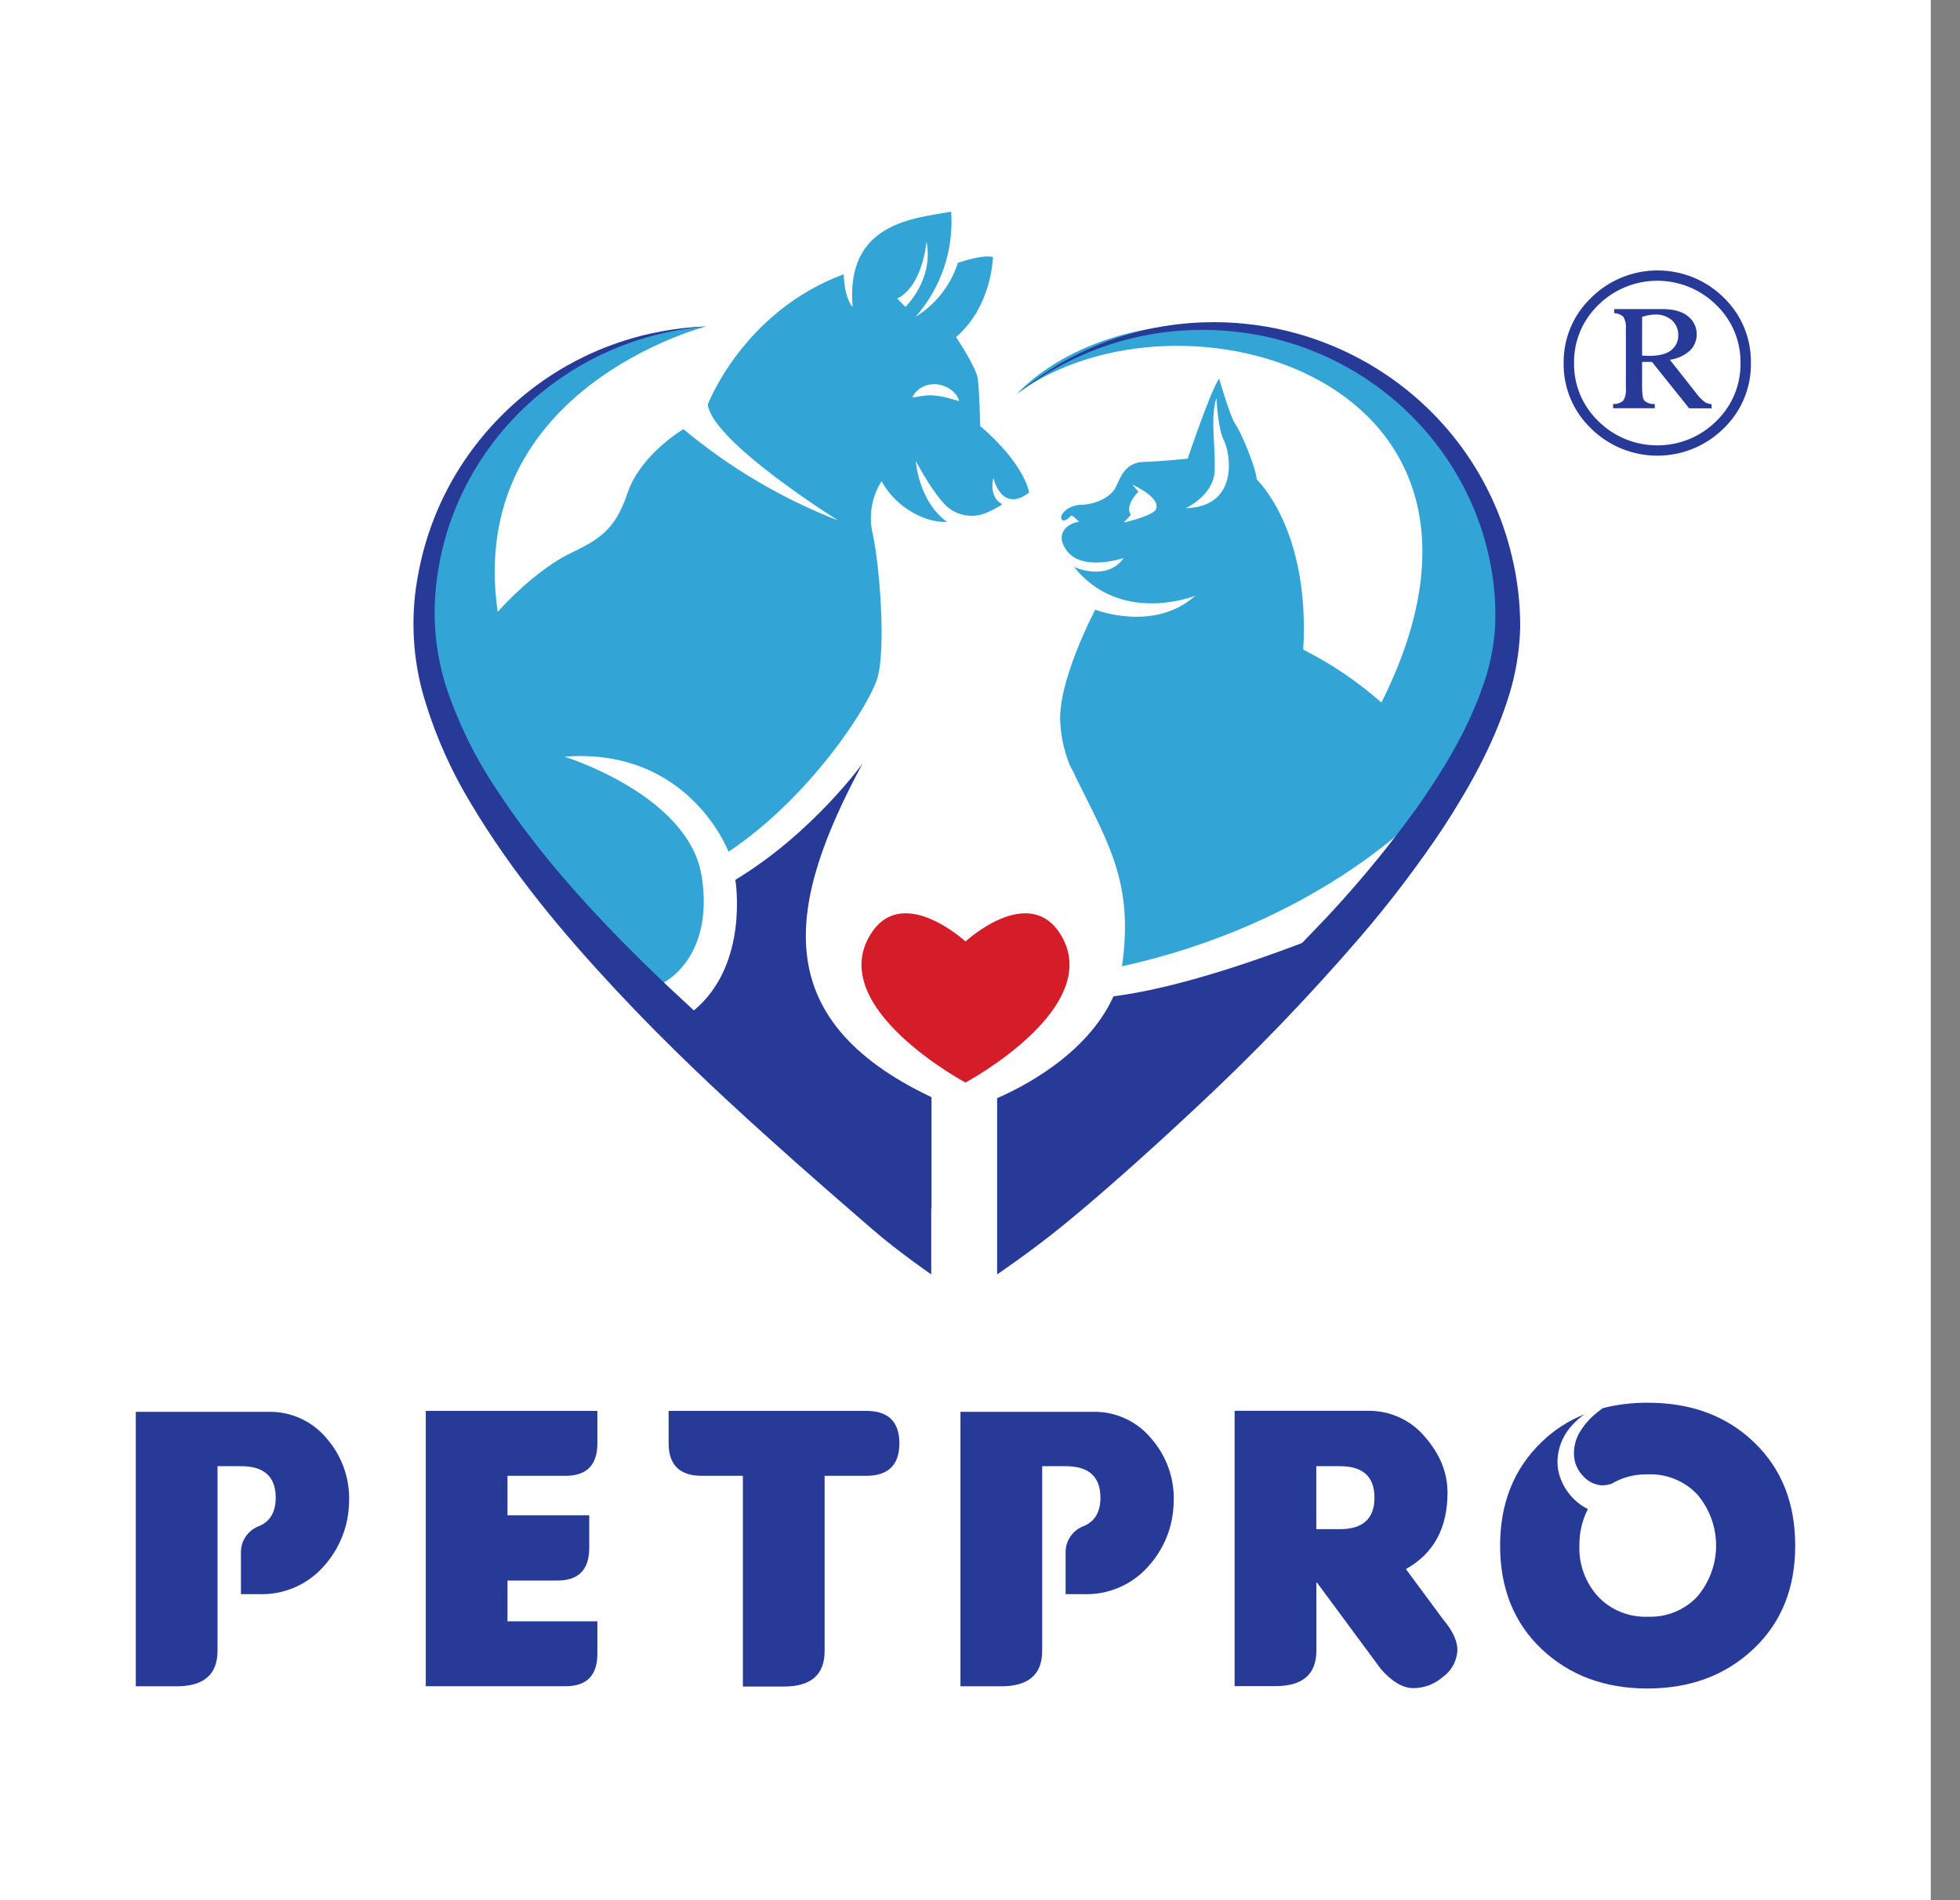 <svg width="66" height="64" viewBox="0 0 66 64" fill="none" xmlns="http://www.w3.org/2000/svg">
<rect x="0" y="0" width="66" height="64" fill="#808080" stroke="none"/>
<rect width="65.016" height="64" fill="white"/>
<path d="M11.003 48.451C10.769 48.166 10.472 47.937 10.136 47.781C9.8 47.625 9.432 47.546 9.061 47.551H4.573V56.796H5.946C6.865 56.796 7.324 56.397 7.325 55.6V49.382H8.113C8.891 49.382 9.284 49.733 9.284 50.442C9.284 50.923 9.099 51.237 8.737 51.395C8.558 51.459 8.402 51.575 8.291 51.729C8.179 51.882 8.118 52.065 8.113 52.254V53.693H8.726C9.133 53.706 9.538 53.63 9.912 53.47C10.286 53.31 10.62 53.07 10.889 52.768C11.434 52.17 11.742 51.398 11.754 50.593C11.788 49.811 11.52 49.044 11.003 48.451Z" fill="#283A97"/>
<path d="M19.048 49.706C19.761 49.706 20.116 49.338 20.116 48.613V47.52H14.337V56.793H19.048C19.761 56.793 20.116 56.425 20.116 55.7V54.607H17.089V53.234H18.77C19.483 53.234 19.842 52.866 19.842 52.135V51.037H17.089V49.706H19.048Z" fill="#283A97"/>
<path d="M29.176 47.52H22.515V48.613C22.515 49.338 22.887 49.706 23.626 49.706H25.015V56.804H26.395C27.309 56.804 27.768 56.408 27.768 55.608V49.706H29.176C29.914 49.706 30.285 49.338 30.285 48.613C30.285 47.888 29.914 47.52 29.176 47.52Z" fill="#283A97"/>
<path d="M48.59 54.537L47.342 52.847C48.278 52.327 48.743 51.466 48.743 50.272C48.743 49.6 48.491 48.979 47.983 48.395C47.75 48.115 47.456 47.891 47.123 47.739C46.79 47.587 46.427 47.511 46.061 47.517H41.574V56.79H42.947C43.867 56.79 44.327 56.392 44.327 55.594V53.276L46.499 56.214C46.866 56.637 47.227 56.848 47.577 56.858C47.944 56.861 48.299 56.73 48.574 56.49C48.717 56.391 48.836 56.261 48.922 56.11C49.008 55.96 49.06 55.792 49.073 55.62C49.093 55.297 48.929 54.938 48.59 54.537ZM45.12 51.503H44.324V49.382H45.117C45.894 49.382 46.283 49.733 46.283 50.442C46.283 51.152 45.891 51.503 45.12 51.503Z" fill="#283A97"/>
<path d="M59.069 48.581C58.143 47.688 56.95 47.245 55.49 47.245C54.977 47.241 54.465 47.302 53.968 47.428C53.907 47.478 53.847 47.52 53.787 47.569C53.561 47.745 53.368 47.959 53.217 48.202C53.055 48.456 52.98 48.756 53.005 49.056C53.017 49.194 53.055 49.329 53.119 49.452C53.147 49.505 53.177 49.555 53.212 49.603L53.294 49.7L53.354 49.761C53.503 49.911 53.701 50.005 53.913 50.026C54.032 50.03 54.15 50.014 54.263 49.976C54.632 49.756 55.057 49.646 55.488 49.658C55.8 49.645 56.111 49.699 56.399 49.817C56.688 49.935 56.947 50.113 57.158 50.34C57.565 50.821 57.787 51.428 57.787 52.054C57.787 52.681 57.565 53.288 57.158 53.769C56.947 53.996 56.688 54.174 56.4 54.292C56.112 54.41 55.801 54.465 55.49 54.452C55.179 54.465 54.869 54.412 54.581 54.296C54.293 54.181 54.034 54.005 53.82 53.782C53.39 53.314 53.162 52.698 53.184 52.066C53.176 51.636 53.274 51.211 53.469 50.827C53.194 50.688 52.957 50.484 52.78 50.233C52.747 50.183 52.73 50.162 52.687 50.092L52.626 49.978C52.577 49.878 52.537 49.775 52.506 49.669C52.449 49.467 52.432 49.255 52.456 49.047C52.502 48.657 52.67 48.292 52.938 48.003C53.062 47.867 53.199 47.744 53.348 47.636C52.809 47.852 52.318 48.172 51.904 48.576C50.979 49.469 50.514 50.627 50.514 52.061C50.514 53.494 50.979 54.658 51.909 55.539C52.84 56.421 54.028 56.87 55.471 56.87C56.915 56.87 58.104 56.427 59.045 55.539C59.985 54.652 60.451 53.494 60.451 52.061C60.451 50.627 59.996 49.473 59.069 48.581Z" fill="#283A97"/>
<path d="M38.767 48.451C38.533 48.166 38.238 47.938 37.902 47.782C37.567 47.626 37.2 47.547 36.83 47.551H32.342V56.796H33.715C34.635 56.796 35.095 56.397 35.094 55.6V49.382H35.883C36.66 49.382 37.055 49.733 37.055 50.442C37.055 50.923 36.868 51.237 36.506 51.395C36.327 51.459 36.171 51.575 36.06 51.729C35.949 51.882 35.888 52.065 35.883 52.254V53.693H36.496C36.903 53.706 37.308 53.629 37.682 53.469C38.055 53.309 38.389 53.07 38.657 52.768C39.204 52.171 39.511 51.398 39.522 50.593C39.556 49.81 39.286 49.044 38.767 48.451Z" fill="#283A97"/>
<path d="M49.329 15.824C45.756 9.882 37.72 9.751 34.241 13.259C39.727 9.252 52.003 12.72 46.517 23.663C45.721 22.959 44.836 22.36 43.885 21.88C44.121 17.815 42.318 16.148 42.318 16.148C42.296 15.762 41.785 14.536 41.605 14.298C41.426 14.06 41.053 12.749 41.053 12.749C40.742 13.206 39.994 15.448 39.994 15.448C39.994 15.448 39.16 15.538 38.531 15.556C37.901 15.574 37.748 16.032 37.579 16.394C37.409 16.756 36.875 16.99 36.422 17.001C35.969 17.012 35.71 17.307 35.734 17.449C35.77 17.622 35.99 17.48 36.039 17.387C36.087 17.294 36.341 17.584 36.341 17.584C36.147 17.556 35.403 17.883 35.94 18.57C36.478 19.257 37.84 18.794 37.84 18.794C37.27 19.604 36.166 19.097 36.166 19.097C37.713 21.021 40.121 20.119 40.256 20.06C38.861 21.312 36.881 20.535 36.881 20.535C36.881 20.535 35.567 23.015 35.708 24.412C35.74 24.868 35.842 25.316 36.012 25.74C36.023 25.764 36.033 25.79 36.046 25.814C36.104 25.923 36.161 26.033 36.214 26.143C36.216 26.147 36.216 26.152 36.214 26.156C37.317 28.399 38.187 29.735 37.781 32.546C44.215 31.129 48.199 27.49 49.251 25.714C50.341 23.877 51.898 20.087 49.329 15.824ZM38.928 17.153C38.821 17.377 37.843 17.601 37.843 17.601L38.079 17.341C37.858 17.025 38.333 16.559 38.333 16.559L38.125 16.32C38.173 16.342 39.105 16.765 38.922 17.153H38.928ZM39.925 17.118C39.925 17.118 40.856 16.695 40.899 15.879C40.941 15.062 40.742 14.048 40.963 13.405C40.963 13.528 41.026 14.491 41.215 14.839C41.404 15.187 41.786 17.067 39.918 17.118H39.925Z" fill="#32A4D5"/>
<path d="M36.043 25.809L35.995 25.716C36 25.721 36.004 25.726 36.009 25.732C36.02 25.76 36.03 25.785 36.043 25.809Z" fill="#2B3990"/>
<path d="M33.008 14.351C33.008 14.351 32.981 13.176 32.926 12.763C32.87 12.351 32.193 11.355 32.193 11.355C33.409 10.308 33.436 8.656 33.436 8.656C33.141 8.59 32.654 8.723 32.256 8.851C32.016 9.606 31.511 10.251 30.831 10.67C31.69 9.694 32.121 8.42 32.029 7.13C30.76 7.355 28.468 7.506 28.71 10.336C28.71 10.336 28.442 10.093 28.41 9.237C25.007 10.504 23.831 13.631 23.831 13.631C24.009 14.783 27.369 16.988 28.224 17.531C26.329 16.793 24.569 15.753 23.014 14.453C23.014 14.453 21.562 15.31 21.128 16.612C20.695 17.915 20.114 18.193 19.118 18.679C18.666 18.9 17.71 19.553 16.759 20.608C15.673 13.07 23.781 10.994 23.781 10.994C21.11 11.145 17.179 12.558 15.186 16.956C13.529 20.618 14.821 23.435 14.874 23.555C17.995 30.891 21.951 33.273 21.951 33.273C22.835 32.998 24.001 31.832 23.626 29.501C23.187 26.771 19.006 25.485 19.006 25.485C23.206 25.163 24.532 28.688 24.532 28.688C27.271 26.85 29.201 23.86 29.527 22.894C29.854 21.928 29.617 19.003 29.385 17.973C29.245 17.368 29.353 16.733 29.684 16.207C30.031 16.831 30.612 17.297 31.301 17.505C31.493 17.559 31.692 17.584 31.891 17.58C30.921 16.876 30.837 15.522 30.837 15.522C31.176 16.167 31.628 16.856 31.944 17.108C32.123 17.247 32.337 17.335 32.563 17.363C32.789 17.391 33.018 17.358 33.226 17.267C33.41 17.189 33.586 17.095 33.753 16.986C33.27 16.729 33.45 16.098 33.45 16.098C33.45 16.098 33.718 17.304 34.657 16.588C34.397 15.477 33.008 14.351 33.008 14.351ZM30.488 10.336L30.211 10.055C31.073 9.644 31.199 8.138 31.199 8.138C31.452 9.421 30.488 10.336 30.488 10.336ZM32.034 13.435C31.95 13.409 31.865 13.386 31.779 13.369C31.692 13.348 31.604 13.335 31.515 13.329C31.43 13.313 31.343 13.309 31.256 13.315C31.168 13.325 31.082 13.329 31.006 13.342C30.931 13.355 30.864 13.369 30.806 13.377C30.747 13.386 30.724 13.377 30.724 13.377L30.764 13.307C30.8 13.244 30.849 13.188 30.907 13.143C30.94 13.106 30.981 13.076 31.026 13.055C31.074 13.024 31.125 13.001 31.179 12.984C31.238 12.963 31.3 12.95 31.363 12.945C31.426 12.937 31.49 12.937 31.554 12.945C31.786 12.97 32 13.079 32.158 13.249C32.224 13.325 32.272 13.414 32.3 13.51L32.034 13.435Z" fill="#32A4D5"/>
<path d="M50.905 18.714C50.594 17.399 50.021 16.159 49.221 15.065C48.42 13.971 47.407 13.046 46.241 12.342C45.076 11.639 43.78 11.171 42.43 10.968C41.08 10.764 39.702 10.827 38.377 11.155C37.562 11.36 36.776 11.663 36.036 12.059C35.562 12.311 35.109 12.602 34.684 12.928C34.39 13.153 34.241 13.283 34.241 13.283C34.241 13.283 34.395 13.159 34.697 12.945C35.132 12.636 35.592 12.363 36.073 12.129C37.787 11.292 39.708 10.96 41.608 11.172C42.929 11.317 44.207 11.725 45.364 12.37C46.522 13.016 47.535 13.886 48.343 14.929C49.248 16.09 49.872 17.44 50.165 18.876C50.317 19.606 50.378 20.352 50.348 21.097C50.3 21.836 50.143 22.565 49.88 23.259C49.367 24.676 48.564 26 47.689 27.236C46.814 28.446 45.868 29.603 44.854 30.702C44.518 31.067 44.181 31.406 43.845 31.761C40.668 32.968 38.692 33.404 37.496 33.556C36.587 35.563 34.326 36.661 33.577 36.986V42.923C33.577 42.923 34.774 42.112 35.846 41.233C36.919 40.354 38.418 39.041 40.161 37.412C42.157 35.561 44.047 33.6 45.821 31.54C46.825 30.369 47.757 29.14 48.611 27.859C49.466 26.538 50.268 25.119 50.77 23.559C51.029 22.772 51.171 21.952 51.19 21.125C51.193 20.313 51.098 19.503 50.905 18.714Z" fill="#283A97"/>
<path d="M31.367 40.699V36.954C25.788 34.312 26.514 30.413 29.049 25.711C29.049 25.711 27.358 28.067 24.762 29.633C24.762 29.633 25.24 32.482 23.365 34.032C22.808 33.519 22.244 32.994 21.677 32.437C19.907 30.694 18.108 28.732 16.683 26.535C15.969 25.458 15.403 24.291 15.002 23.066C14.637 21.88 14.543 20.63 14.726 19.404C14.887 18.244 15.261 17.124 15.828 16.097C16.473 14.93 17.35 13.905 18.407 13.082C19.463 12.259 20.677 11.656 21.975 11.308C22.415 11.191 22.862 11.103 23.314 11.045L23.796 10.994L23.311 11.022C22.855 11.06 22.402 11.128 21.955 11.224C20.337 11.575 18.831 12.313 17.568 13.373C16.72 14.084 15.993 14.924 15.414 15.862C14.764 16.92 14.315 18.087 14.089 19.305C13.83 20.622 13.874 21.98 14.217 23.278C14.586 24.598 15.133 25.862 15.843 27.038C17.238 29.395 19.003 31.481 20.734 33.337C22.465 35.194 24.199 36.812 25.701 38.169C27.202 39.527 28.48 40.626 29.364 41.393C30.247 42.161 31.358 42.923 31.358 42.923V40.699H31.367Z" fill="#283A97"/>
<path d="M32.511 36.461C32.511 36.461 27.796 33.941 29.308 31.48C30.371 29.736 32.511 31.709 32.511 31.709C32.511 31.709 34.648 29.737 35.718 31.48C37.22 33.941 32.511 36.461 32.511 36.461Z" fill="#D51C29"/>
<path d="M58.959 12.228C58.966 12.638 58.888 13.046 58.729 13.425C58.571 13.805 58.335 14.148 58.037 14.434C57.745 14.723 57.397 14.953 57.014 15.11C56.632 15.267 56.222 15.348 55.807 15.348C55.393 15.348 54.983 15.267 54.6 15.11C54.218 14.953 53.87 14.723 53.578 14.434C53.279 14.148 53.043 13.805 52.884 13.426C52.725 13.046 52.646 12.639 52.653 12.228C52.648 11.817 52.727 11.409 52.888 11.03C53.048 10.65 53.285 10.308 53.585 10.023C53.877 9.733 54.225 9.503 54.608 9.346C54.99 9.189 55.4 9.108 55.815 9.108C56.229 9.108 56.639 9.189 57.022 9.346C57.404 9.503 57.752 9.733 58.044 10.023C58.341 10.309 58.575 10.653 58.732 11.032C58.889 11.411 58.967 11.818 58.959 12.228ZM58.609 12.228C58.614 11.864 58.544 11.502 58.404 11.165C58.263 10.828 58.054 10.523 57.789 10.269C57.529 10.011 57.22 9.807 56.88 9.667C56.54 9.528 56.175 9.456 55.807 9.456C55.438 9.456 55.074 9.528 54.734 9.667C54.393 9.807 54.084 10.011 53.824 10.269C53.56 10.523 53.35 10.828 53.209 11.165C53.068 11.502 52.998 11.863 53.004 12.228C52.998 12.593 53.068 12.954 53.209 13.291C53.35 13.628 53.56 13.933 53.824 14.187C54.084 14.445 54.393 14.65 54.733 14.79C55.074 14.929 55.438 15.001 55.807 15.001C56.175 15.001 56.54 14.929 56.88 14.79C57.22 14.65 57.529 14.445 57.789 14.187C58.054 13.933 58.263 13.628 58.404 13.291C58.544 12.954 58.614 12.592 58.609 12.228ZM54.356 10.41H55.968C56.358 10.41 56.648 10.49 56.842 10.653C56.934 10.725 57.008 10.816 57.058 10.92C57.109 11.024 57.135 11.138 57.134 11.253C57.138 11.455 57.061 11.65 56.92 11.797C56.729 11.971 56.488 12.083 56.231 12.118L57.128 13.256C57.209 13.366 57.305 13.463 57.413 13.546C57.482 13.584 57.557 13.606 57.636 13.613V13.753H56.88L55.627 12.189H55.295V13.055C55.295 13.289 55.322 13.437 55.377 13.5C55.474 13.578 55.597 13.617 55.722 13.608V13.749H54.319V13.608C54.445 13.614 54.569 13.573 54.665 13.491C54.736 13.362 54.765 13.215 54.749 13.069V11.063C54.763 10.928 54.733 10.791 54.665 10.673C54.583 10.594 54.473 10.55 54.358 10.549L54.356 10.41ZM55.295 11.977C55.396 11.977 55.471 11.987 55.521 11.987C55.867 11.987 56.119 11.922 56.278 11.793C56.354 11.732 56.415 11.654 56.456 11.565C56.497 11.477 56.516 11.38 56.513 11.283C56.515 11.191 56.497 11.1 56.461 11.015C56.425 10.931 56.372 10.855 56.305 10.791C56.145 10.653 55.936 10.582 55.723 10.594C55.578 10.598 55.434 10.625 55.296 10.673L55.295 11.977Z" fill="#283A97"/>
</svg>
